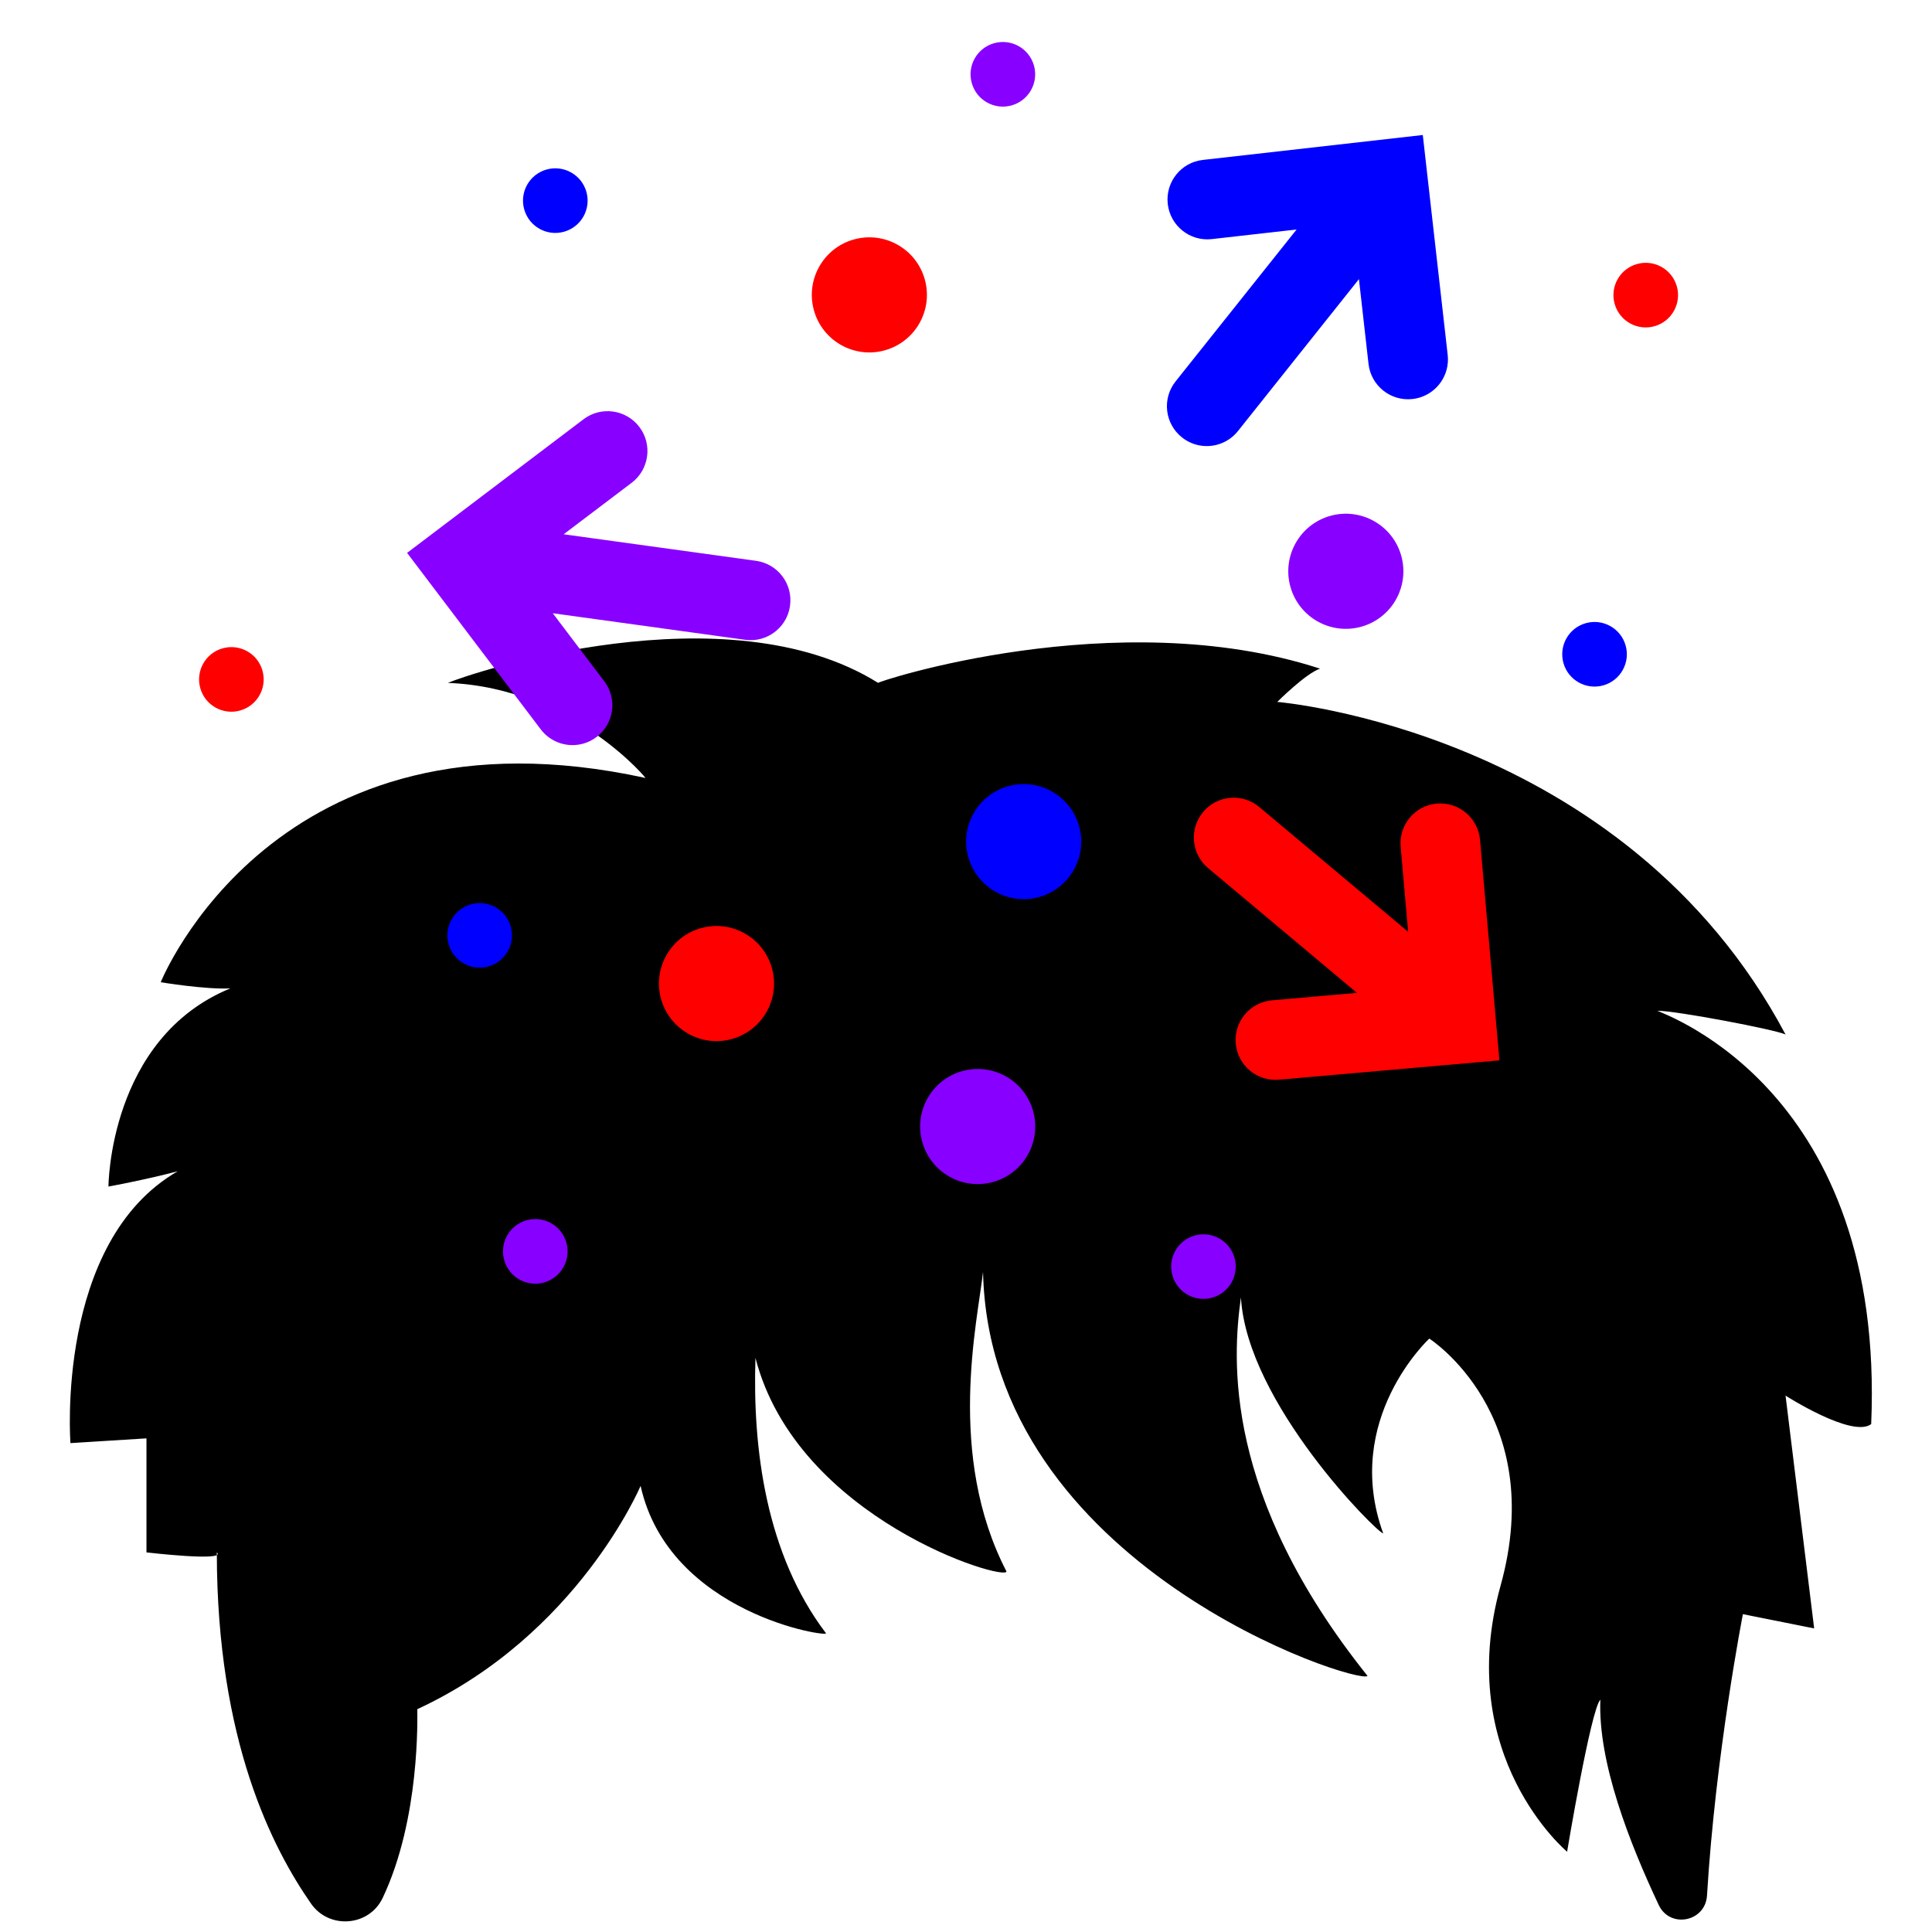 <?xml version="1.0" encoding="UTF-8" standalone="no"?>
<svg
   xmlns:dc="http://purl.org/dc/elements/1.1/"
   xmlns:cc="http://creativecommons.org/ns#"
   xmlns:rdf="http://www.w3.org/1999/02/22-rdf-syntax-ns#"
   xmlns:svg="http://www.w3.org/2000/svg"
   xmlns="http://www.w3.org/2000/svg"
   xmlns:sodipodi="http://sodipodi.sourceforge.net/DTD/sodipodi-0.dtd"
   xmlns:inkscape="http://www.inkscape.org/namespaces/inkscape"
   viewBox="0 0 816 816"
   version="1.1"
   x="0px"
   y="0px"
   id="svg1273"
   sodipodi:docname="noun_Haircut_red.svg"
   width="8.5in"
   height="8.5in"
   inkscape:version="1.0.2 (e86c870879, 2021-01-15, custom)">
  <defs
     id="defs1277" />
  <sodipodi:namedview
     pagecolor="#ffffff"
     bordercolor="#666666"
     borderopacity="1"
     objecttolerance="10"
     gridtolerance="10"
     guidetolerance="10"
     inkscape:pageopacity="0"
     inkscape:pageshadow="2"
     inkscape:window-width="1920"
     inkscape:window-height="1001"
     id="namedview1275"
     showgrid="false"
     units="in"
     height="8.5in"
     inkscape:zoom="0.98161765"
     inkscape:cx="408"
     inkscape:cy="349.51654"
     inkscape:window-x="-9"
     inkscape:window-y="-9"
     inkscape:window-maximized="1"
     inkscape:current-layer="svg1273" />
  <title
     id="title1265">
tool-15 copy 4</title>
  <desc
     id="desc1267">
Created with Sketch.</desc>
  <g
     stroke="none"
     stroke-width="1"
     fill="none"
     fill-rule="evenodd"
     id="g1271"
     transform="matrix(8.027,0,0,8.027,5.407,141.237)">
    <path
       d="m 97.783,57.338 c -1,0.75 -4.506,-1.5 -4.506,-1.5 l 1.506,12.25 -3.75,-0.75 c 0,0 -1.442,7.373 -1.888,14.804 -0.084,1.386 -1.948,1.755 -2.54,0.499 -1.537,-3.258 -3.204,-7.514 -3.072,-10.803 -0.5,0.5 -1.75,8 -1.75,8 0,0 -6,-5 -3.5,-14 2.5,-9 -3.75,-13 -3.75,-13 0,0 -4.602,4.25 -2.426,10.25 -0.291,0 -7.173,-6.856 -7.486,-12.419 -0.452,3.233 -0.939,10.418 6.662,19.919 -0.49,0.49 -19.887,-5.74 -20.232,-21.258 -0.292,2.633 -1.936,9.633 1.232,15.758 0,0.557 -11.012,-2.727 -13.207,-11.235 -0.157,4.817 0.563,10.33 3.707,14.485 0.25,0.25 -8.25,-1 -9.75,-7.75 0,0 -3.305,7.839 -11.75,11.75 0,0.4 0.16,5.758 -1.823,9.934 -0.714,1.503 -2.816,1.663 -3.767,0.298 -2.014,-2.894 -4.955,-8.549 -4.958,-18.482 0.548,0.5 -3.702,0 -3.702,0 v -6 l -4,0.25 c 0,0 -0.812,-10.584 5.644,-14.304 -1.686,0.447 -3.644,0.804 -3.644,0.804 0,0 0.018,-7.802 6.412,-10.427 -1.3,0.069 -3.662,-0.323 -3.662,-0.323 0,0 6,-15 25.5,-10.75 0.25,0.25 -3.778,-4.75 -10.389,-5 1.139,-0.5 14.639,-5 22.639,0 -0.25,0 12.5,-4.25 23.25,-0.75 -0.75,0.25 -2.25,1.75 -2.25,1.75 0,0 18.238,1.5 26.744,17.5 -0.494,-0.25 -5.744,-1.25 -6.744,-1.25 0.5,0.25 12,4.25 11.25,21.75"
       fill="#000000"
       id="path1269" />
  </g>
  <g
     id="g1811"
     transform="matrix(7.419,-2.094,2.094,7.419,-53.927,26.951)">
    <circle
       cx="30.824"
       cy="61.061"
       r="3.153"
       id="circle1419-98"
       style="fill:#ff0000" />
    <circle
       cx="70.144"
       cy="48.688"
       r="3.153"
       id="circle1421-25"
       style="fill:#8800ff" />
    <circle
       cx="42.469"
       cy="72.487"
       r="3.153"
       id="circle1423-9"
       style="fill:#8800ff" />
    <circle
       cx="49.134"
       cy="27.023"
       r="3.153"
       id="circle1425-1"
       style="fill:#ff0000" />
    <circle
       cx="49.135"
       cy="58.149"
       r="3.153"
       id="circle1427-6"
       style="fill:#0000ff" />
    <path
       d="m 71.487,62.293 c -1.188,-0.229 -2.328,0.555 -2.552,1.739 l -0.871,4.592 -5.991,-8.793 c -0.68,-0.996 -2.036,-1.255 -3.034,-0.575 -0.995,0.68 -1.254,2.037 -0.574,3.033 l 5.991,8.794 -4.593,-0.871 c -1.186,-0.226 -2.326,0.554 -2.551,1.737 -0.225,1.185 0.554,2.327 1.737,2.552 l 11.915,2.261 2.26,-11.916 c 0.225,-1.185 -0.553,-2.326 -1.737,-2.553 z"
       id="path1429-9"
       style="fill:#ff0000" />
    <path
       d="m 29.406,43.45 -1.705,-4.353 9.748,4.263 c 0.286,0.125 0.581,0.184 0.874,0.184 0.841,0 1.644,-0.49 2.001,-1.31 0.484,-1.105 -0.02,-2.392 -1.124,-2.875 l -9.749,-4.263 4.353,-1.703 c 1.122,-0.439 1.676,-1.706 1.236,-2.829 -0.439,-1.122 -1.703,-1.677 -2.829,-1.237 l -11.292,4.42 4.421,11.293 c 0.338,0.861 1.16,1.387 2.033,1.387 0.265,0 0.534,-0.049 0.796,-0.151 1.123,-0.437 1.676,-1.703 1.237,-2.826 z"
       id="path1431-2"
       style="fill:#8800ff" />
    <path
       d="m 65.271,40.099 c 0.439,0 0.886,-0.133 1.271,-0.41 l 8.641,-6.21 -0.756,4.612 c -0.195,1.19 0.611,2.312 1.801,2.507 0.119,0.02 0.238,0.029 0.356,0.029 1.051,0 1.976,-0.76 2.151,-1.83 L 80.695,26.829 68.728,24.87 c -1.191,-0.197 -2.312,0.611 -2.507,1.801 -0.194,1.19 0.61,2.312 1.802,2.507 l 4.612,0.755 -8.641,6.209 c -0.979,0.704 -1.203,2.068 -0.498,3.047 0.427,0.594 1.096,0.91 1.775,0.91 z"
       id="path1433-7"
       style="fill:#0000ff" />
    <circle
       cx="59.456"
       cy="17.379"
       r="1.77"
       id="circle1435-0"
       style="fill:#8800ff" />
    <circle
       cx="19.054"
       cy="54.996"
       r="1.77"
       id="circle1437-6"
       style="fill:#0000ff" />
    <circle
       cx="9.771"
       cy="37.804"
       r="1.77"
       id="circle1439-5"
       style="fill:#ff0000" />
    <circle
       cx="33.977"
       cy="17.379"
       r="1.77"
       id="circle1441-5"
       style="fill:#0000ff" />
    <circle
       cx="52.289"
       cy="83.232"
       r="1.769"
       id="circle1443-6"
       style="fill:#8800ff" />
    <circle
       cx="82.023"
       cy="56.766"
       r="1.77"
       id="circle1445-1"
       style="fill:#0000ff" />
    <circle
       cx="17.284"
       cy="72.486"
       r="1.77"
       id="circle1447-67"
       style="fill:#8800ff" />
    <circle
       cx="90.068"
       cy="38.59"
       r="1.77"
       id="circle1449-7"
       style="fill:#ff0000" />
  </g>
</svg>
